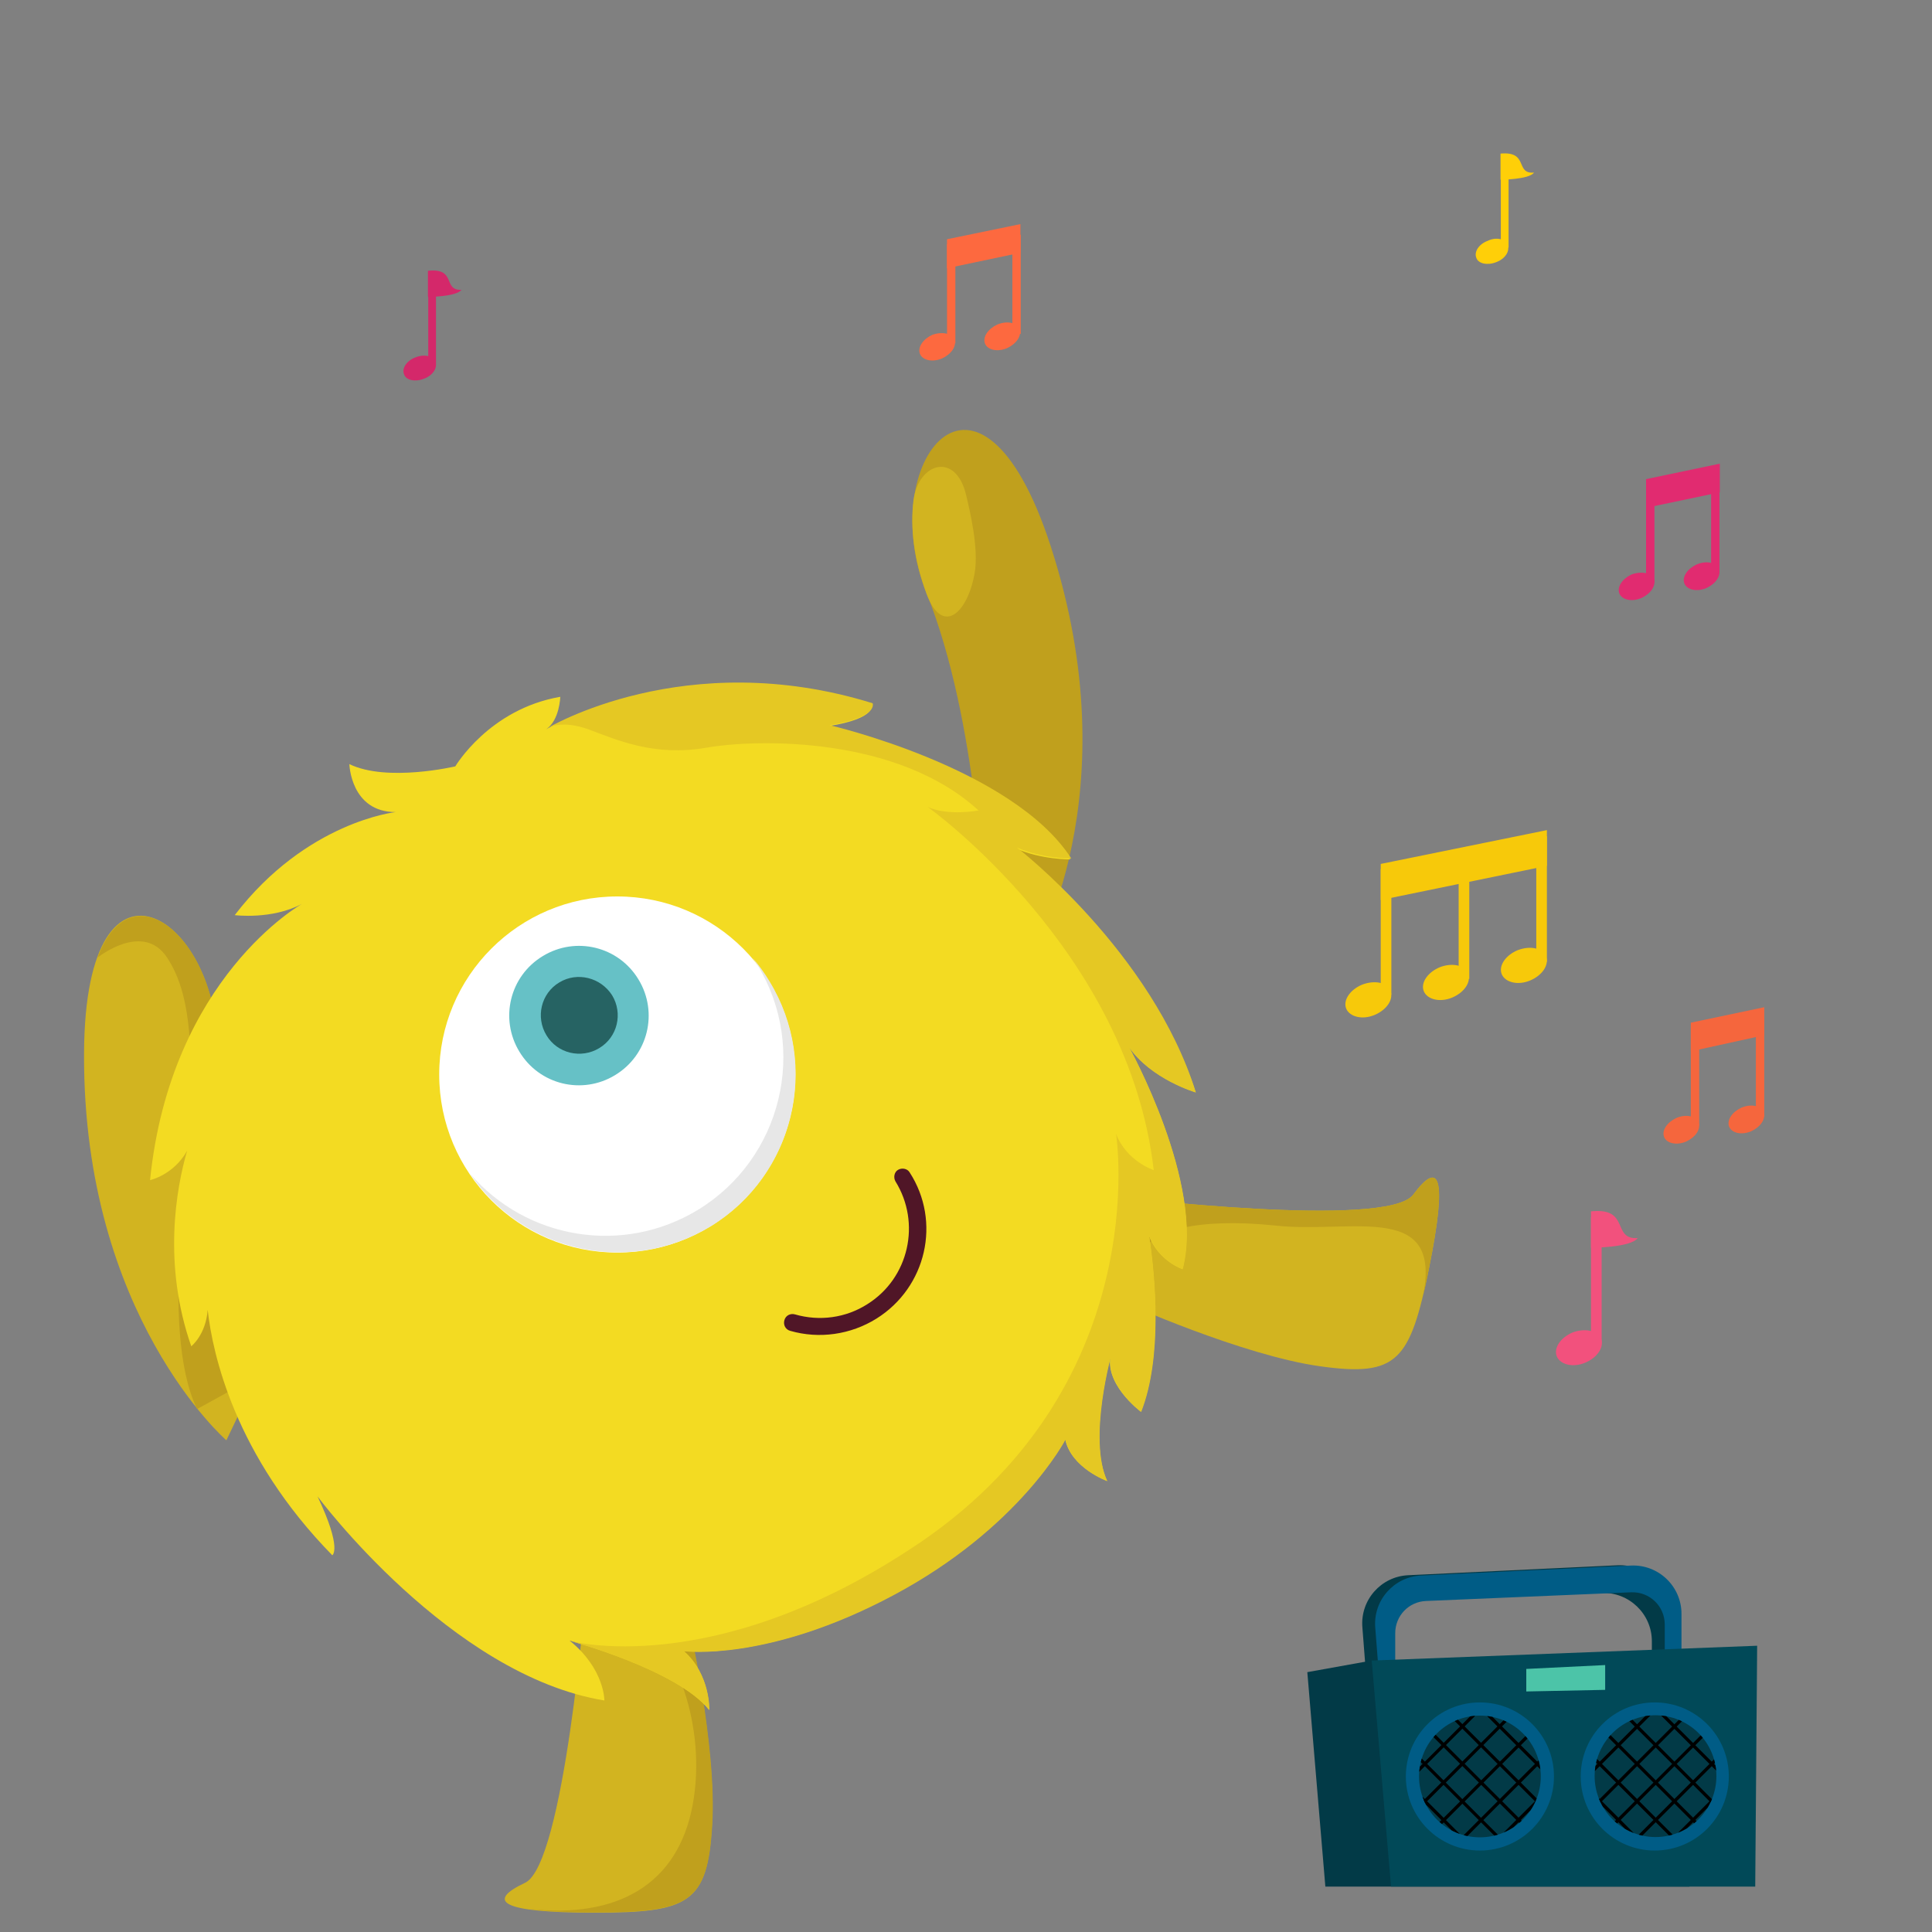 <?xml version="1.0" encoding="utf-8"?>
<!-- Generator: Adobe Illustrator 22.0.0, SVG Export Plug-In . SVG Version: 6.00 Build 0)  -->
<svg version="1.1" id="Layer_1" xmlns="http://www.w3.org/2000/svg" xmlns:xlink="http://www.w3.org/1999/xlink" x="0px" y="0px"
	 viewBox="0 0 600 600" style="enable-background:new 0 0 600 600;" xml:space="preserve">
<rect x="0" y="0" width="600" height="600" fill="#808080" stroke="none"/>
<style type="text/css">
	.st0{fill:#D2B420;}
	.st1{fill:#C0A01D;}
	.st2{fill:#F3DB22;}
	.st3{fill:#E5C823;}
	.st4{fill:#FFFFFF;}
	.st5{fill:#E7E7E7;}
	.st6{fill:#66C1C6;}
	.st7{fill:#266363;}
	.st8{fill:#501627;}
	.st9{fill:#F7C90A;}
	.st10{fill:#E12B70;}
	.st11{fill:#FD693F;}
	.st12{fill:#F5663D;}
	.st13{fill:#F2517D;}
	.st14{fill:#D4286A;}
	.st15{fill:#FFCF08;}
	.st16{fill:#023A47;}
	.st17{fill:#005C86;}
	.st18{fill:#014958;}
	.st19{clip-path:url(#SVGID_4_);}
	.st20{fill:none;stroke:#000000;stroke-miterlimit:10;}
	.st21{clip-path:url(#SVGID_6_);}
	.st22{fill:#4CC4A8;}
</style>
<g>
	<path class="st0" d="M79.9,427.2l-9.6,20.1c0,0-44.5-38.6-44.2-119.9c0.2-71.9,44.3-41.3,41.1,2.2
		C64.1,373.1,79.9,427.2,79.9,427.2z"/>
	<path class="st1" d="M67.3,329.7c-3.2,43.5,12.6,97.6,12.6,97.6l-18.7,10.3c-12.1-25-1.5-82-1.8-97.5c-0.2-15.4,0-31.3-7.5-42.7
		c-7.5-11.4-21.6,0-21.6,0C41.3,267.5,69.9,294.3,67.3,329.7z"/>
</g>
<g>
	<path class="st1" d="M305.4,281l15.3,16.3c0,0,30.7-50.4,5.6-127.7c-22.2-68.3-54.9-25.9-38.5,14.7
		C303.9,224.7,305.4,281,305.4,281z"/>
	<path class="st0" d="M287.7,184.3c-3.8-10.3-5.1-20.4-4-29c1.6-11.7,13.1-15,16.3-1.7c1.2,5,4,16.6,2.7,24.3
		C300.5,190.6,292.6,197.6,287.7,184.3z"/>
</g>
<g>
	<path class="st0" d="M181.9,495c0,0-6.7,83.9-18.8,89.7c-12.1,5.7-7.9,9.3,21.5,9.3s35.1-2.9,36.5-27.2c1.5-24.3-7.4-63.4-7.4-63.4
		L181.9,495z"/>
	<path class="st1" d="M215.1,560.6c-4.6,24.6-23.3,35.4-51.2,32.2c4.5,0.7,11.4,1.1,20.8,1.1c29.4,0,35.1-2.9,36.5-27.2
		c1.5-24.3-7.4-63.4-7.4-63.4l-31.8-8.4c0,0,5.2,5.1,16.3,10C209.3,509.8,219.7,535.9,215.1,560.6z"/>
</g>
<g>
	<path class="st0" d="M438.9,371c-8,10.8-91.6,0.7-91.6,0.7l1.9,32.8c0,0,36.5,16.4,60.7,19.8c24.2,3.4,28-1.7,33.9-30.5
		C449.6,365.1,446.9,360.2,438.9,371z"/>
	<path class="st1" d="M396,380.6c24,2.7,53.2-8.3,45.5,23.8l0,0c0.7-3,1.6-6.6,2.3-10.6c5.8-28.8,3.2-33.6-4.9-22.8
		c-8,10.8-91.6,0.7-91.6,0.7l1.9,32.8c0,0,4.6-8,5.9-15.2C356.6,382.2,372,378.1,396,380.6z"/>
</g>
<path class="st2" d="M315.5,263.5c7.9,3.5,16.9,3.4,16.9,3.4c-18.3-28.3-75.1-41.4-75.1-41.4c15.4-2.4,13.4-6.8,13.4-6.8
	c-58.3-18.1-101.1,7.8-101.1,7.8c4.2-2.8,4.4-10.1,4.4-10.1c-22.1,3.8-32.6,21.6-32.6,21.6s-21.2,5-32.9-0.7c0,0,0.4,14.9,14.4,14.9
	c0,0-27.7,2.9-50,32c0,0,11.5,1.5,20.9-3.5c0,0-40.8,22.8-47.2,85.8c0,0,7.3-1.6,11.5-9.1c-3.4,11.8-7.6,35.3,1.3,60.7
	c0,0,4.5-3.5,5.1-11.3c1.5,13.6,8.4,45.3,38.7,76.2c0,0,3.2-1.9-4.6-18.3c0,0,41.3,55.6,89.1,63.4c0,0,0.1-9.8-10.8-18.6
	c0,0,33.4,9,43.3,21.5c0,0,0.4-11-7.9-18.3c0,0,26,3.5,65.1-17.4c39.2-20.9,53.4-48.3,53.4-48.3c1.9,8.9,13,12.9,13,12.9
	c-6.2-13.2,1.5-40.2,1.5-40.2c-3.4,9.5,9,18.7,9,18.7c6.7-17,4.4-42,2.5-54.7c3,7.9,10.4,10.4,10.4,10.4c7-26.5-16.7-69.1-16.7-69.1
	c6.8,10.1,20.8,14.2,20.8,14.2C357.4,295.8,315.5,263.5,315.5,263.5z"/>
<path class="st3" d="M177,509.6c0,0,33.4,9,43.3,21.5c0,0,0.4-11-7.9-18.3c0,0,26,3.5,65.1-17.4c39.2-20.9,53.4-48.3,53.4-48.3
	c1.9,8.9,13,12.9,13,12.9c-6.2-13.2,1.5-40.2,1.5-40.2c-3.4,9.5,9,18.7,9,18.7c6.7-17,4.4-42,2.5-54.7c3,7.9,10.4,10.4,10.4,10.4
	c7-26.5-16.7-69.1-16.7-69.1c6.8,10.1,20.8,14.2,20.8,14.2c-13.6-43.8-55.6-76.1-55.6-76.1c7.9,3.5,16.9,3.4,16.9,3.4
	c-18.3-28.3-75.1-41.4-75.1-41.4c15.4-2.4,13.4-6.8,13.4-6.8c-58.3-18.1-101.1,7.8-101.1,7.8s4.2-2.9,13.1,0.4
	c8.9,3.3,20.3,8.4,36.4,5.6s59.5-3.5,84.5,19.5c0,0-9.5,1.8-15.8-1.1c0,0,62.4,44.5,70.2,112.8c0,0-8.5-2.8-11.7-11.3
	c0,0,12.5,79.5-64.1,129.1C220.7,521.7,177,509.6,177,509.6z"/>
<ellipse class="st4" cx="191.7" cy="333.7" rx="55.3" ry="55.3"/>
<path class="st5" d="M239,304.8c-1.6-2.7-3.4-5.1-5.3-7.4c0.5,0.7,1,1.5,1.5,2.2c15.9,26.1,7.6,60.2-18.4,76.1
	c-23.5,14.3-53.4,9.1-70.8-11.2c16.4,24.4,49.3,31.8,74.8,16.3C246.6,365,254.9,330.9,239,304.8z"/>
<path class="st6" d="M198.3,304.2c6.2,10.2,3,23.5-7.3,29.7c-10.2,6.2-23.5,3-29.7-7.3c-6.2-10.2-3-23.5,7.3-29.7
	C178.8,290.7,192.1,293.9,198.3,304.2z"/>
<path class="st7" d="M190.1,309.1c3.4,5.6,1.7,13-4,16.4c-5.6,3.4-13,1.7-16.4-4c-3.4-5.6-1.7-13,4-16.4
	C179.3,301.7,186.6,303.6,190.1,309.1z"/>
<path class="st8" d="M272.2,409.5c-8,5-17.8,6.4-26.8,3.8c-1.5-0.4-2.2-1.9-1.8-3.3c0.4-1.5,1.9-2.2,3.3-1.8
	c7.6,2.2,15.8,1.1,22.5-3.2c12.9-8.1,16.7-25.2,8.7-38.1c-0.7-1.2-0.4-2.9,0.8-3.6c1.2-0.7,2.9-0.4,3.6,0.8
	C292.4,379.4,287.7,399.8,272.2,409.5z"/>
<g>
	<g>
		<g>
			<rect x="428.8" y="269.9" class="st9" width="3.3" height="39"/>
			<path class="st9" d="M431.8,307.7c1.1,2.6-1.1,5.9-4.9,7.5c-3.8,1.6-7.7,0.6-8.8-1.9c-1.1-2.6,1.1-5.9,4.9-7.5
				C426.9,304.3,430.9,305.1,431.8,307.7z"/>
		</g>
		<g>
			<rect x="453" y="265" class="st9" width="3.3" height="39"/>
			<path class="st9" d="M455.9,302.3c1.1,2.6-1.1,5.9-4.9,7.5s-7.7,0.6-8.8-1.9c-1.1-2.6,1.1-5.9,4.9-7.5
				C450.9,298.9,454.9,299.7,455.9,302.3z"/>
		</g>
		<g>
			<rect x="477.1" y="259.7" class="st9" width="3.3" height="39"/>
			<path class="st9" d="M480.1,297c1.1,2.6-1.1,5.9-4.9,7.5c-3.8,1.6-7.7,0.6-8.8-1.9c-1.1-2.6,1.1-5.9,4.9-7.5
				C475.2,293.6,479,294.4,480.1,297z"/>
		</g>
		<polygon class="st9" points="480.4,268.9 428.8,279.5 428.8,268.3 480.4,257.8 		"/>
	</g>
</g>
<g>
	<g>
		<rect x="511.2" y="150.2" class="st10" width="2.6" height="30.8"/>
		<path class="st10" d="M513.6,179.8c0.8,2.1-1,4.6-3.8,5.9c-3,1.3-6.1,0.6-6.9-1.4c-0.8-2.1,1-4.6,3.8-5.9
			C509.8,177.3,512.8,177.9,513.6,179.8z"/>
		<rect x="531.4" y="147.3" class="st10" width="2.6" height="30.8"/>
		<path class="st10" d="M533.8,176.7c0.8,2.1-1,4.6-3.8,5.9c-3,1.3-6.1,0.6-6.9-1.4c-0.8-2.1,1-4.6,3.8-5.9
			C530,174,533,174.7,533.8,176.7z"/>
		<polygon class="st10" points="534.1,152.9 511.2,157.7 511.2,148.8 534.1,144 		"/>
	</g>
</g>
<g>
	<g>
		<rect x="294.1" y="75.8" class="st11" width="2.6" height="30.8"/>
		<path class="st11" d="M296.4,105.4c0.8,2.1-1,4.6-3.8,5.9c-3,1.3-6.1,0.6-6.9-1.4c-0.8-2.1,1-4.6,3.8-5.9
			C292.5,102.9,295.6,103.5,296.4,105.4z"/>
		<rect x="314.4" y="72.9" class="st11" width="2.6" height="30.8"/>
		<path class="st11" d="M316.6,102.2c0.8,2.1-1,4.6-3.8,5.9c-3,1.3-6.1,0.6-6.9-1.4c-0.8-2.1,1-4.6,3.8-5.9
			C312.8,99.5,315.8,100.2,316.6,102.2z"/>
		<polygon class="st11" points="316.9,78.5 294.1,83.3 294.1,74.3 316.9,69.6 		"/>
	</g>
</g>
<g>
	<g>
		<rect x="525.1" y="318.8" class="st12" width="2.6" height="30.8"/>
		<path class="st12" d="M527.5,348.6c0.8,2.1-1,4.6-3.8,5.9c-3,1.3-6.1,0.6-6.9-1.4c-0.8-2.1,1-4.6,3.8-5.9
			C523.6,345.9,526.7,346.6,527.5,348.6z"/>
		<rect x="545.3" y="316" class="st12" width="2.6" height="30.8"/>
		<path class="st12" d="M547.7,345.4c0.8,2.1-1,4.6-3.8,5.9c-3,1.3-6.1,0.6-6.9-1.4c-0.8-2.1,1-4.6,3.8-5.9
			C543.9,342.7,546.9,343.4,547.7,345.4z"/>
		<polygon class="st12" points="547.9,321.5 525.1,326.5 525.1,317.6 547.9,312.8 		"/>
	</g>
</g>
<g>
	<g>
		<rect x="494.1" y="378" class="st13" width="3.3" height="39"/>
		<path class="st13" d="M497.2,415.7c1.1,2.6-1.1,5.9-4.9,7.5c-3.8,1.6-7.7,0.6-8.8-1.9c-1.1-2.6,1.1-5.9,4.9-7.5
			C492.2,412.4,496.1,413.2,497.2,415.7z"/>
		<path class="st13" d="M508.6,384.5c-2.2,3-14.5,3-14.5,3s0-6.2,0-11.3C506.4,374.9,500.4,385,508.6,384.5z"/>
	</g>
</g>
<g>
	<g>
		<rect x="133" y="85.2" class="st14" width="2.4" height="27.9"/>
		<path class="st14" d="M135.2,112.3c0.8,1.9-0.8,4.3-3.5,5.3c-2.7,1.1-5.6,0.5-6.2-1.3c-0.8-1.9,0.8-4.3,3.5-5.3
			C131.7,109.9,134.4,110.5,135.2,112.3z"/>
		<path class="st14" d="M143.3,90c-1.6,2.2-10.4,2.2-10.4,2.2s0-4.5,0-8.1C141.9,83.1,137.4,90.3,143.3,90z"/>
	</g>
</g>
<g>
	<g>
		<rect x="466.1" y="49" class="st15" width="2.4" height="27.9"/>
		<path class="st15" d="M468.2,76.1c0.8,1.9-0.8,4.3-3.5,5.3c-2.7,1.1-5.6,0.5-6.2-1.3c-0.8-1.9,0.8-4.3,3.5-5.3
			C464.7,73.5,467.5,74.2,468.2,76.1z"/>
		<path class="st15" d="M476.4,53.6c-1.6,2.2-10.4,2.2-10.4,2.2s0-4.5,0-8.1C474.9,46.9,470.4,54.1,476.4,53.6z"/>
	</g>
</g>
<g>
	<g>
		<g>
			<path class="st16" d="M518.2,501.2v12.4H513v-3.9c0-8.5-7.1-15.3-15.6-15l-53.7,2.2c-8,0.3-14.4,6.9-14.4,15v5.1H424l-0.9-11.6
				c-0.7-8.5,5.8-15.8,14.2-16.2l65.2-3.1C511,485.8,518.2,492.6,518.2,501.2z"/>
		</g>
	</g>
	<g>
		<g>
			<path class="st17" d="M522.2,501.2v12.4H517v-9.1c0-5.7-4.7-10.2-10.4-10l-63.7,2.7c-5.4,0.2-9.6,4.6-9.6,10v9.9H428l-0.9-11.6
				c-0.7-8.5,5.8-15.8,14.2-16.2l65.2-3.1C515,485.8,522.2,492.6,522.2,501.2z"/>
		</g>
	</g>
	<polygon class="st16" points="411.6,585.9 524.7,585.9 426,515.7 406,519.3 	"/>
	<polygon class="st18" points="432,585.9 545.1,585.9 545.7,511.1 426,515.7 	"/>
	<circle class="st17" cx="513.9" cy="551.7" r="23"/>
	<g>
		<g>
			
				<ellipse id="SVGID_1_" transform="matrix(0.924 -0.383 0.383 0.924 -172.008 238.657)" class="st16" cx="513.9" cy="551.7" rx="18.9" ry="18.9"/>
		</g>
		<g>
			<defs>
				
					<ellipse id="SVGID_2_" transform="matrix(0.924 -0.383 0.383 0.924 -172.008 238.657)" cx="513.9" cy="551.7" rx="18.9" ry="18.9"/>
			</defs>
			<clipPath id="SVGID_4_">
				<use xlink:href="#SVGID_2_"  style="overflow:visible;"/>
			</clipPath>
			<g class="st19">
				<g>
					<line class="st20" x1="508.8" y1="525" x2="542.8" y2="559"/>
					<line class="st20" x1="503" y1="530.8" x2="537" y2="564.8"/>
					<line class="st20" x1="497.2" y1="536.6" x2="531.2" y2="570.6"/>
					<line class="st20" x1="491.4" y1="542.4" x2="525.4" y2="576.4"/>
					<line class="st20" x1="485.6" y1="548.2" x2="519.6" y2="582.2"/>
				</g>
				<g>
					<line class="st20" x1="542.8" y1="548.2" x2="508.8" y2="582.2"/>
					<line class="st20" x1="537" y1="542.4" x2="503" y2="576.4"/>
					<line class="st20" x1="531.2" y1="536.6" x2="497.2" y2="570.6"/>
					<line class="st20" x1="525.4" y1="530.8" x2="491.4" y2="564.8"/>
					<line class="st20" x1="519.6" y1="525" x2="485.6" y2="559"/>
				</g>
			</g>
		</g>
	</g>
	<circle class="st17" cx="459.6" cy="551.7" r="23"/>
	<g>
		<g>
			<circle id="SVGID_3_" class="st16" cx="459.6" cy="551.7" r="18.9"/>
		</g>
		<g>
			<defs>
				<circle id="SVGID_5_" cx="459.6" cy="551.7" r="18.9"/>
			</defs>
			<clipPath id="SVGID_6_">
				<use xlink:href="#SVGID_5_"  style="overflow:visible;"/>
			</clipPath>
			<g class="st21">
				<g>
					<line class="st20" x1="454.6" y1="525" x2="488.6" y2="559"/>
					<line class="st20" x1="448.8" y1="530.8" x2="482.8" y2="564.8"/>
					<line class="st20" x1="443" y1="536.6" x2="477" y2="570.6"/>
					<line class="st20" x1="437.1" y1="542.4" x2="471.1" y2="576.4"/>
					<line class="st20" x1="431.3" y1="548.2" x2="465.3" y2="582.2"/>
				</g>
				<g>
					<line class="st20" x1="488.6" y1="548.2" x2="454.6" y2="582.2"/>
					<line class="st20" x1="482.8" y1="542.4" x2="448.8" y2="576.4"/>
					<line class="st20" x1="477" y1="536.6" x2="443" y2="570.6"/>
					<line class="st20" x1="471.1" y1="530.8" x2="437.1" y2="564.8"/>
					<line class="st20" x1="465.3" y1="525" x2="431.3" y2="559"/>
				</g>
			</g>
		</g>
	</g>
	<polygon class="st22" points="474,525.3 498.5,524.8 498.5,517.1 474,518.3 	"/>
</g>
</svg>
